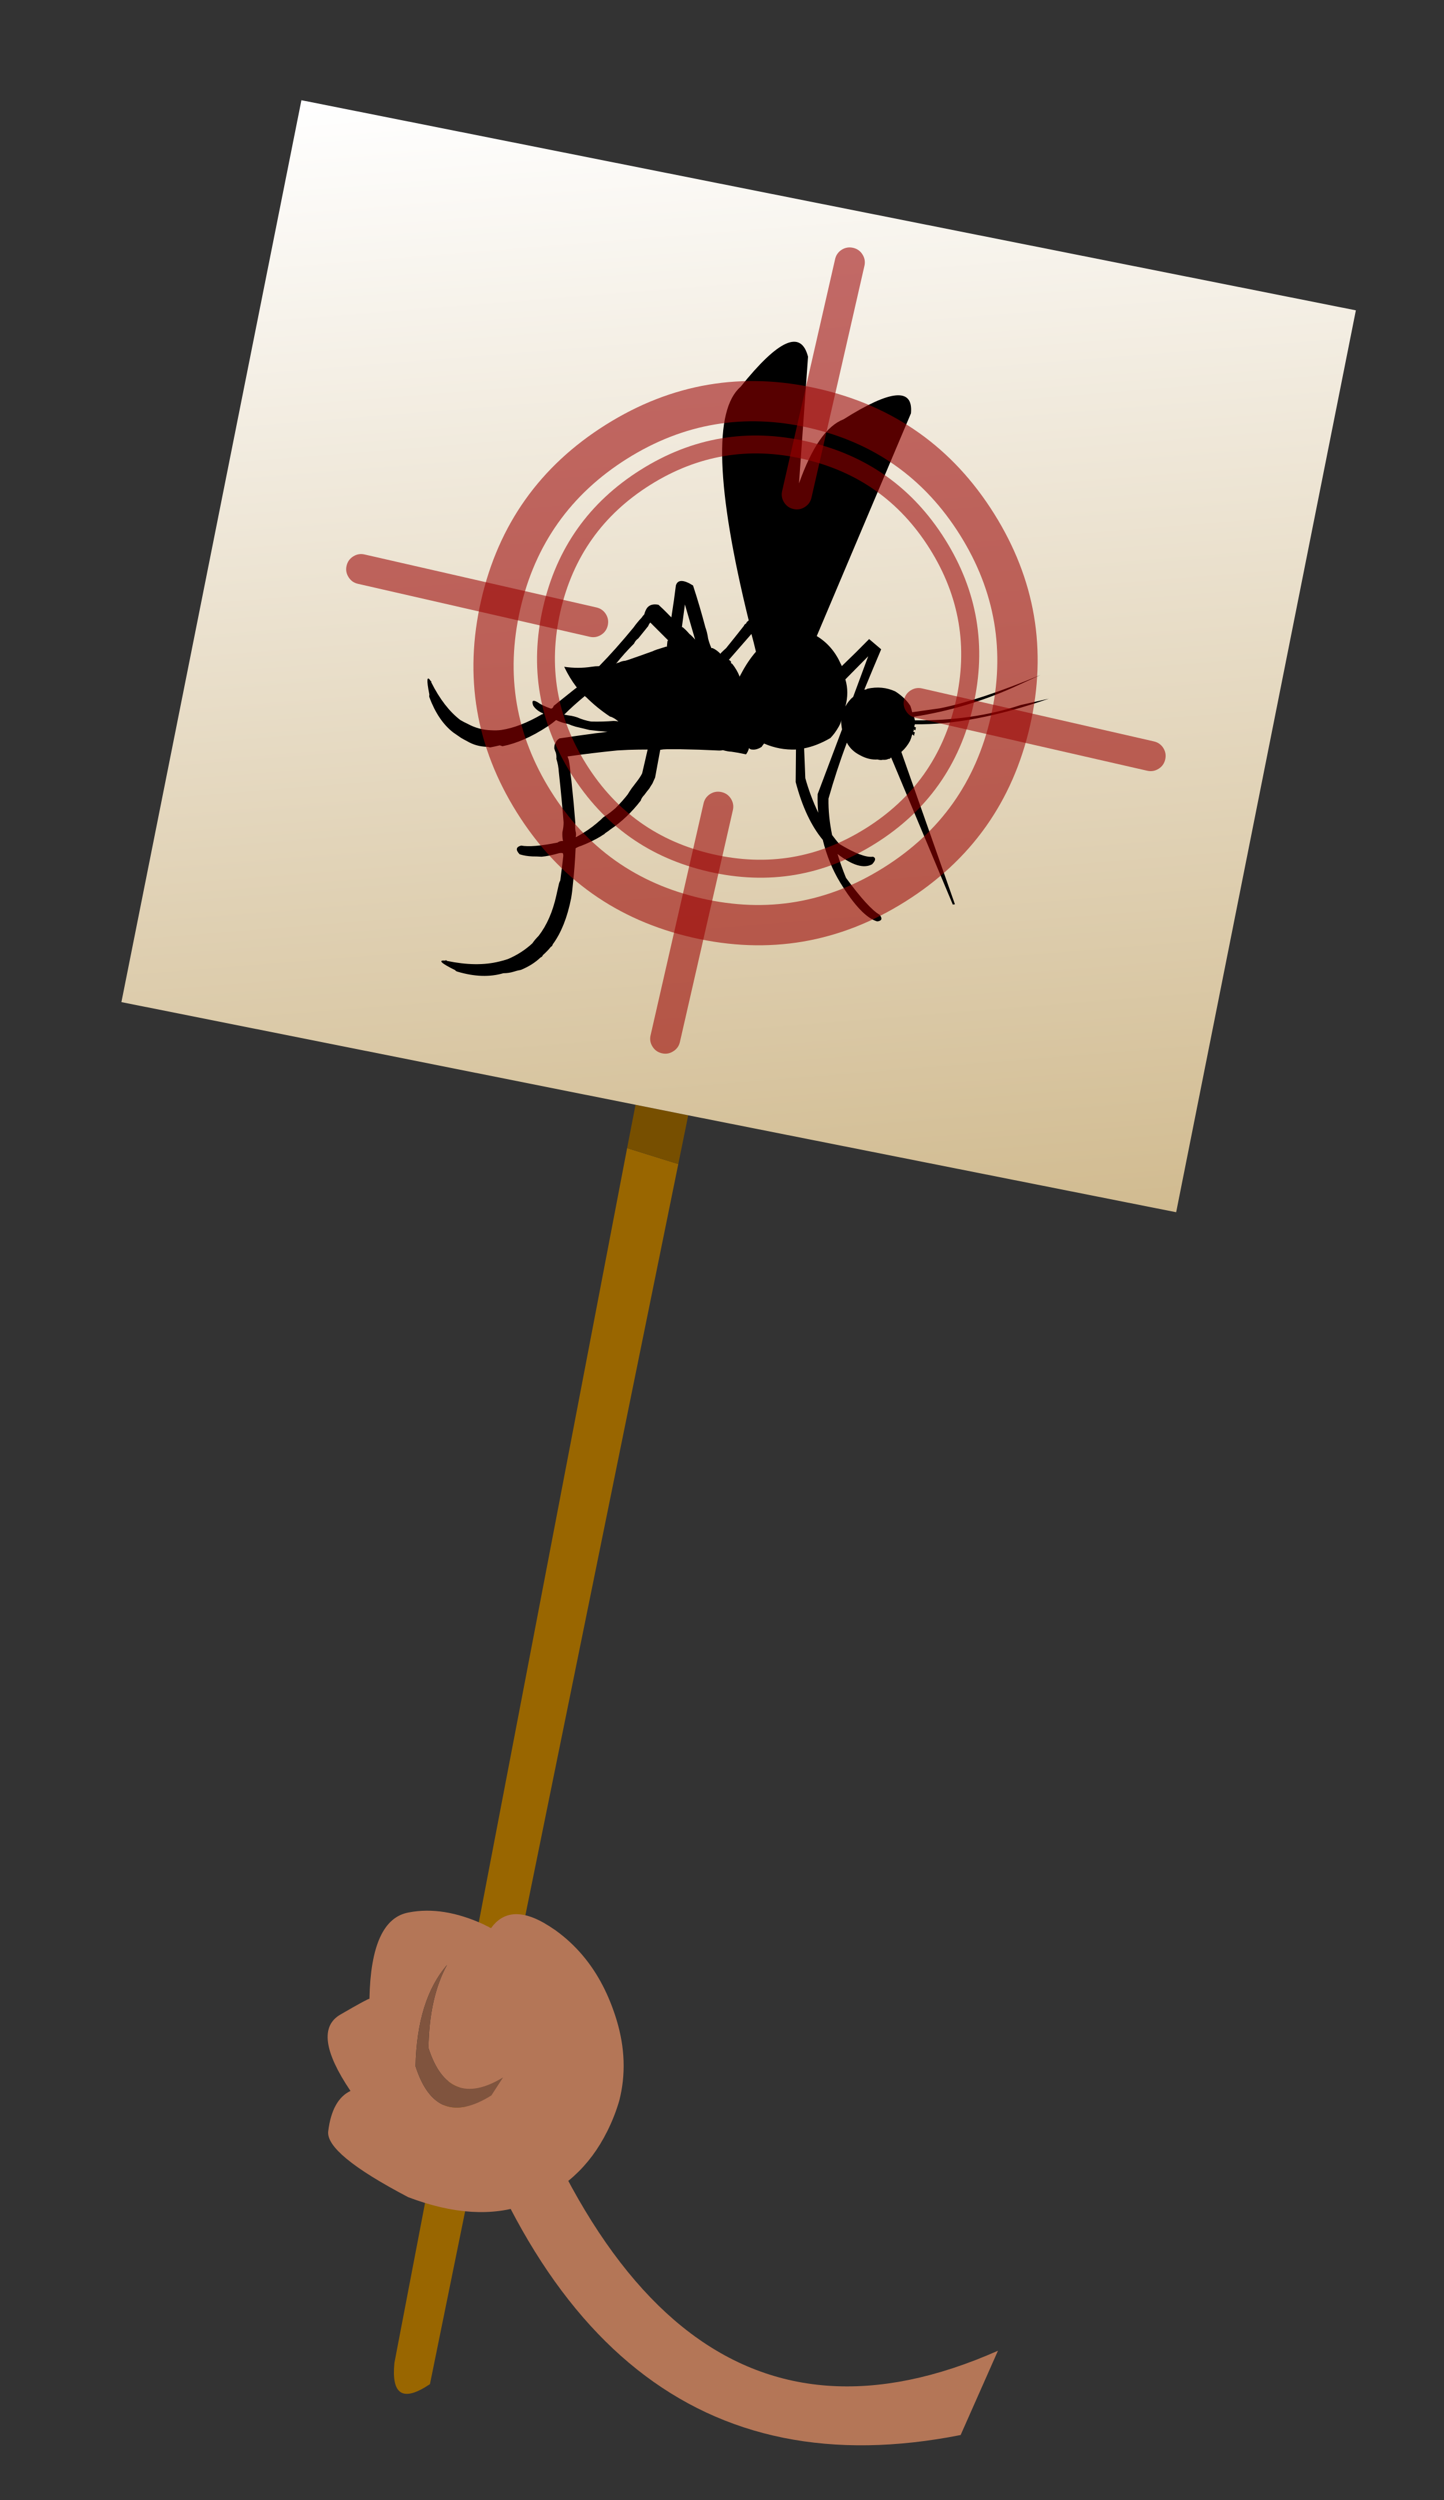 
<svg xmlns="http://www.w3.org/2000/svg" version="1.1" xmlns:xlink="http://www.w3.org/1999/xlink" preserveAspectRatio="none" x="0px" y="0px" width="201px" height="348px" viewBox="0 0 201 348">
<rect x="0" y="0" width="201" height="348" fill="#333333" stroke="none"/>
<defs>
<linearGradient id="Gradient_1" gradientUnits="userSpaceOnUse" x1="110.9" y1="360.65" x2="95.3" y2="165.55" spreadMethod="pad">
<stop  offset="0%" stop-color="#D1BB90"/>

<stop  offset="100%" stop-color="#FFFFFF"/>
</linearGradient>

<g id="Interpolar_1_0_Layer0_0_FILL">
<path fill="#996600" stroke="none" d="
M 93.05 347.4
L 84.55 344.75 45.9 546.5
Q 45.1 554.55 51.8 550.05
L 93.05 347.4 Z"/>

<path fill="#774F00" stroke="none" d="
M 94.7 339.3
L 85.95 337.55 84.55 344.75 93.05 347.4 94.7 339.3 Z"/>

<path fill="url(#Gradient_1)" stroke="none" d="
M 85.95 337.55
L 94.7 339.3 175.75 355.4 205.6 205.6 30.45 170.7 0.55 320.5 85.95 337.55 Z"/>
</g>

<g id="Interpolar_1_0_Layer0_1_FILL">
<path fill="#000000" stroke="none" d="
M 114.6 213.3
Q 112.85 206.5 103.4 218.3 96.65 224.15 104.75 257.1 104.65 257.2 104.4 257.4 104.4 257.55 104.25 257.65 104 257.8 103.95 258 102.5 259.85 101 261.7 100.5 262.15 100.15 262.5
L 100.05 262.65
Q 99.5 262.05 98.75 261.7
L 98.55 261.7
Q 98.2 260.9 98 260.1 97.85 259.05 97.55 258.25 96.6 254.65 95.5 251.3 93.1 249.8 92.65 251.3 92.35 253.75 91.9 256.6 90.75 255.4 89.75 254.5 88.45 254.25 87.85 255.05 87.55 255.5 87.4 256.1 87.15 256.35 87 256.6 86.2 257.45 85.6 258.3 82.6 261.95 79.9 264.7 79.25 264.7 78.65 264.8 76.4 265.15 74.1 264.8 75 266.7 76.2 268.25 75.9 268.45 75.6 268.7 73.9 270.05 72.35 271.3 72.35 271.45 72.1 271.7
L 71.9 271.75
Q 70.45 271.25 69.7 270.7 68.5 270 68.95 271.25 69.5 272.1 70.6 272.55 70.6 272.7 70.4 272.7 66.7 274.85 63.65 275.3 62.85 275.4 62.05 275.35 59.9 275.3 58 274.25 57.45 274 56.85 273.65 54.1 271.55 52 267.35 52.1 267.2 51.95 267.2 50.95 265.65 51.7 269.4 51.65 269.7 51.7 269.85 53.15 273.75 55.65 275.7 56.3 276.15 56.95 276.6 57.45 276.9 57.95 277.15 59.45 278.05 61.3 278.1 61.4 278.1 61.8 278.2 62.6 278.05 63.4 277.85
L 63.85 278
Q 67.4 277.3 71.35 274.7 72.05 274.25 72.75 273.65 73.65 274.1 74.75 274.3 75.3 274.55 76 274.75 77.1 275 78.3 275.3 79.85 275.5 81.3 275.6 80.3 275.75 79.3 275.85 76.3 276.25 73.3 276.7 72.75 277.05 72.65 277.55
L 72.55 277.55 72.55 277.65
Q 72.45 277.9 72.45 278.35 72.55 278.75 72.7 279.05 72.85 279.55 72.8 280.1 73.15 281.2 73.2 282.25 73.7 286.75 74 290.65 74 291.45 73.8 292.25 73.75 293.05 73.9 293.75 73.35 293.7 73 294 68.8 294.85 66.95 294.5 65.65 294.85 66.7 295.95 67.65 296.25 68.8 296.3 69.55 296.3 70.35 296.35 71.55 296.25 73.3 295.75 73.6 295.7 73.85 295.75 73.95 295.9 73.95 296.2 73.7 298.45 73.45 300.3 73.35 300.45 73.25 300.75 73.05 301.65 72.8 302.75 71.9 306.85 69.85 309.5 69.25 310.1 68.8 310.75 67 312.4 64.75 313.35 64 313.6 63.35 313.75 59.6 314.7 54.6 313.65 54.5 313.45 54.35 313.6 52.45 313.45 56 315.2 56.05 315.35 56.4 315.45 60.6 316.7 64 315.7 64.9 315.7 65.7 315.45 66.3 315.25 66.9 315.15 68.85 314.35 70.15 313.1 70.5 312.95 70.55 312.7 71.3 312.05 71.9 311.3 72.1 311.25 72.2 310.9 74.3 308.05 75.25 303.25 75.45 302.1 75.55 300.85 75.85 298.15 76 294.95 76.4 294.7 76.9 294.55 78.7 293.85 80.2 292.95 80.4 292.8 80.75 292.6
L 80.9 292.45
Q 81.5 292.05 81.8 291.8 84.55 289.95 86.8 287.05 86.95 286.55 87.4 286.1 87.8 285.55 88.25 285 88.45 284.65 88.75 284.2 89 283.65 89.2 283.2
L 90.05 278.6
Q 90.55 278.5 91.1 278.5 92.25 278.5 93.45 278.5 96.6 278.55 99.45 278.7 100.1 278.75 100.45 278.65 101.35 278.9 101.85 278.9 102.95 279.05 104.3 279.35 104.65 278.9 104.8 278.3 105 278.55 105.3 278.55 106.05 278.65 106.9 278.1 107.05 277.85 107.3 277.55 109.8 278.65 112.6 278.55
L 112.55 283.95
Q 114.15 290.05 117.05 293.55 118 297.45 119.95 300.65 123.45 306.35 126.1 307.1 127.25 306.95 126.5 306 124.6 304.9 120.9 299.85 120.05 297.75 119.5 295.9 123.2 298.75 125.25 297.6 126.15 296.65 125.4 296.35 123.7 296.6 119.75 294.2 119.2 293.55 118.6 292.75 117.95 289.6 118 286.7 119.35 281.95 121.05 277.4 121.75 278.75 123.25 279.5 124.7 280.3 126.15 280.2 126.7 280.35 127 280.25 127.6 280.3 127.95 280.1 128.2 280.15 128.4 279.85
L 138.65 304.3 139 304.25 130.1 278.95
Q 131 278.15 131.55 277.1 131.75 276.65 131.9 276.05 132.05 276.05 132.2 276.3 132.25 276 132.35 275.7 132.15 275.6 132.05 275.6 132.25 275.4 132.1 275.25 132.25 275.25 132.45 275.35 132.45 275.05 132.55 274.9 132.25 274.8 132.25 274.7 132.3 274.55 132.35 274.35 141.9 274.5 154.6 270.1
L 149.95 271.15
Q 141.9 273.8 132.35 273.7 132.3 273.4 132.2 273.1 140.8 271.75 148.65 268.25
L 153.25 266.15
Q 143.05 270.4 136.5 271.7 133.65 272.1 131.9 272.35 131.8 271.85 131.6 271.3 130.75 269.95 129.1 268.9 126.95 267.9 124.45 268.45 124.3 268.6 123.95 268.6 125.35 265.2 126.75 261.9
L 124.75 260.2
Q 122.5 262.5 120.2 264.7 120.2 264.6 120.05 264.35 118.7 261.3 116.05 259.7
L 131.7 222.7
Q 132.3 216.25 120.5 223.7 116.3 225.3 113.1 234.35
L 114.6 213.3
M 101.7 263.85
Q 101.6 263.7 101.45 263.65
L 105.2 259.35
Q 105.6 260.8 105.95 262.3 104.6 263.85 103.5 265.95 103.35 266.2 103.25 266.45 102.8 265.3 102 264.3
L 101.8 264.2
Q 101.85 263.85 101.7 263.85
M 120.8 271.4
Q 121.45 269.05 120.8 266.9
L 124.6 263.05 122.1 269.8
Q 121.4 270.35 120.8 271.4
M 93.65 258.2
L 94.15 254.45 95.85 260.3
Q 95.4 259.75 94.9 259.35 94.35 258.7 93.8 258.25
L 93.65 258.2
M 88.05 258.05
Q 88.15 257.75 88.4 257.45 89.85 258.9 91.35 260.4
L 91.25 260.55
Q 91.2 260.95 91.15 261.5
L 91.05 261.45
Q 89.05 262.05 88.85 262.2 86.65 263 84.75 263.65 84.45 263.75 84.25 263.8 83.65 263.85 83.2 264.1 82.9 264.15 82.7 264.3 84.1 262.55 85.7 260.95 85.95 260.4 86.4 260.1 87.15 259.15 88.05 258.05
M 81.75 273.1
L 81.85 273.1
Q 82.6 273.4 83.1 273.9 82.75 273.8 82.3 273.8 80.55 273.95 78.55 273.9 77.4 273.7 76.25 273.2 75.8 273.05 75.3 272.95 74.55 272.85 74.1 272.75 75.65 271.2 77.6 269.6 77.5 269.75 77.7 269.8 79.55 271.65 81.75 273.1
M 82.9 278.7
Q 83.9 278.65 84.8 278.6 86.4 278.55 87.95 278.55
L 87.95 278.6
Q 87.5 280.55 87.05 282.5 86.75 283.1 86.25 283.75 85.9 284.2 85.3 285 84.95 285.5 84.65 286 83.8 287.1 82.65 288.25 81.7 289.1 80.6 289.8 80.15 290.25 79.55 290.75 78.15 291.95 76.25 293 76.1 293.1 76 293.1 76.1 292.8 76.05 292.4 75.85 291.6 75.95 290.75 75.7 287.5 75.3 283.75 75.25 283.3 75.15 282.65 75.1 281.5 74.85 280.25 74.75 280 74.65 279.7 78.85 279.1 82.9 278.7
M 120.1 273.65
Q 120.101 274.407 120.25 275.2
L 116.2 285.95
Q 116.15 287.5 116.3 289.05 114.95 286.2 114.15 283.3 114.05 280.8 113.95 278.35 116.05 277.95 118.3 276.65 119.05 275.9 119.7 274.75 120.094 274.061 120.1 273.65 Z"/>
</g>

<g id="Interpolar_1_0_Layer0_2_MEMBER_0_FILL">
<path fill="#990000" fill-opacity="0.569" stroke="none" d="
M 305.45 218.5
Q 247.9 160.95 166.5 160.95 85.1 160.95 27.55 218.5 -30 276.05 -30 357.45 -30 438.85 27.55 496.4 85.1 553.95 166.5 553.95 247.9 553.95 305.45 496.4 363 438.85 363 357.45 363 276.05 305.45 218.5
M 166.45 189
Q 236.25 189 285.55 238.3 334.9 287.65 334.9 357.45 334.9 427.25 285.55 476.55 236.25 525.9 166.45 525.9 96.65 525.9 47.3 476.55 -2 427.25 -2 357.45 -2 287.65 47.3 238.3 96.65 189 166.45 189 Z"/>
</g>

<g id="Interpolar_1_0_Layer0_2_MEMBER_1_FILL">
<path fill="#990000" fill-opacity="0.569" stroke="none" d="
M 374 376.95
Q 374 313.15 328.9 268.05 283.8 222.95 220 222.95 156.2 222.95 111.1 268.05 66 313.15 66 376.95 66 440.75 111.1 485.85 156.2 530.95 220 530.95 283.8 530.95 328.9 485.85 374 440.75 374 376.95
M 78.45 376.95
Q 78.45 318.35 119.9 276.9 161.35 235.45 219.95 235.45 278.55 235.45 320 276.9 361.45 318.35 361.45 376.95 361.45 435.55 320 477 278.55 518.45 219.95 518.45 161.35 518.45 119.9 477 78.45 435.55 78.45 376.95 Z"/>
</g>

<g id="Interpolar_1_0_Layer0_2_MEMBER_2_FILL">
<path fill="#990000" fill-opacity="0.569" stroke="none" d="
M 143.9 79.05
Q 140.85 76 136.5 76 132.15 76 129.05 79.05 126 82.15 126 86.5
L 126 252.5
Q 126 256.85 129.05 259.9 132.15 263 136.5 263 140.85 263 143.9 259.9 147 256.85 147 252.5
L 147 86.5
Q 147 82.15 143.9 79.05 Z"/>
</g>

<g id="Interpolar_1_0_Layer0_2_MEMBER_3_FILL">
<path fill="#990000" fill-opacity="0.569" stroke="none" d="
M 143.9 79.05
Q 140.85 76 136.5 76 132.15 76 129.05 79.05 126 82.15 126 86.5
L 126 252.5
Q 126 256.85 129.05 259.9 132.15 263 136.5 263 140.85 263 143.9 259.9 147 256.85 147 252.5
L 147 86.5
Q 147 82.15 143.9 79.05 Z"/>
</g>

<g id="Interpolar_1_0_Layer0_2_MEMBER_4_FILL">
<path fill="#990000" fill-opacity="0.569" stroke="none" d="
M 143.9 79.05
Q 140.85 76 136.5 76 132.15 76 129.05 79.05 126 82.15 126 86.5
L 126 252.5
Q 126 256.85 129.05 259.9 132.15 263 136.5 263 140.85 263 143.9 259.9 147 256.85 147 252.5
L 147 86.5
Q 147 82.15 143.9 79.05 Z"/>
</g>

<g id="Interpolar_1_0_Layer0_2_MEMBER_5_FILL">
<path fill="#990000" fill-opacity="0.569" stroke="none" d="
M 143.9 79.05
Q 140.85 76 136.5 76 132.15 76 129.05 79.05 126 82.15 126 86.5
L 126 252.5
Q 126 256.85 129.05 259.9 132.15 263 136.5 263 140.85 263 143.9 259.9 147 256.85 147 252.5
L 147 86.5
Q 147 82.15 143.9 79.05 Z"/>
</g>

<g id="Interpolar_1_0_Layer0_3_MEMBER_0_FILL">
<path fill="#B47657" stroke="none" d="
M 36.9 193.05
L 43.1 179.05
Q -18.2 206.2 -43.9 108.95
L -49.8 124.1
Q -27.25 205.75 36.9 193.05 Z"/>
</g>

<g id="Interpolar_1_0_Layer0_3_MEMBER_1_FILL">
<path fill="#B47657" stroke="none" d="
M -30.35 109.25
Q -31.35 108.55 -32.3 108 -38.1 104.7 -41.1 108.85 -41.3 108.8 -41.5 108.65 -41.85 108.5 -42.3 108.25 -49.05 105.15 -54.75 106.25 -61.05 107.35 -61.3 120.6 -61.45 120.5 -66.1 123.2 -71.1 126.05 -64.45 135.9 -67.5 137.35 -68.15 142.6 -68.6 146.35 -54.85 153.55 -43.65 157.8 -35.25 154.75 -26.2 151.45 -21.8 142.6 -20.55 140.1 -19.8 137.5 -18.15 131.05 -20.25 124.1 -21.2 121 -22.55 118.4 -25.45 112.8 -30.35 109.25
M -41.05 136.65
Q -50.25 142.4 -53.65 131.8 -53.4 120.75 -48.4 114.95 -51.35 120.3 -51.5 128.75 -48.15 139.15 -39.1 133.65
L -41.05 136.65 Z"/>

<path fill="#80543E" stroke="none" d="
M -53.65 131.8
Q -50.25 142.4 -41.05 136.65
L -39.1 133.65
Q -48.15 139.15 -51.5 128.75 -51.35 120.3 -48.4 114.95 -53.4 120.75 -53.65 131.8 Z"/>
</g>
</defs>

<g transform="matrix( 0.838, 0, 0, 0.838, 16.9,13.95) ">
<g transform="matrix( 1, 0, 0, 1, 102.5,194.75) ">
<g transform="matrix( 1, 0, 0, 1, -103.05,-365.45) ">
<use xlink:href="#Interpolar_1_0_Layer0_0_FILL"/>
</g>

<g transform="matrix( 1, 0, 0, 1, -103.05,-365.45) ">
<use xlink:href="#Interpolar_1_0_Layer0_1_FILL"/>
</g>

<g transform="matrix( 0.232, 0.053, -0.053, 0.232, -16.85,-193) ">
<use xlink:href="#Interpolar_1_0_Layer0_2_MEMBER_0_FILL"/>
</g>

<g transform="matrix( 0.232, 0.053, -0.053, 0.232, -27.8,-201.45) ">
<use xlink:href="#Interpolar_1_0_Layer0_2_MEMBER_1_FILL"/>
</g>

<g transform="matrix( 0.232, 0.053, -0.053, 0.232, -8.6,-195.1) ">
<use xlink:href="#Interpolar_1_0_Layer0_2_MEMBER_2_FILL"/>
</g>

<g transform="matrix( 0.232, 0.053, -0.053, 0.232, -30.45,-104.7) ">
<use xlink:href="#Interpolar_1_0_Layer0_2_MEMBER_3_FILL"/>
</g>

<g transform="matrix( -0.053, 0.232, -0.232, -0.053, 95.75,-112.9) ">
<use xlink:href="#Interpolar_1_0_Layer0_2_MEMBER_4_FILL"/>
</g>

<g transform="matrix( -0.053, 0.232, -0.232, -0.053, 3.15,-135.15) ">
<use xlink:href="#Interpolar_1_0_Layer0_2_MEMBER_5_FILL"/>
</g>

<g transform="matrix( 1, 0, 0, 1, 0,0) ">
<use xlink:href="#Interpolar_1_0_Layer0_3_MEMBER_0_FILL"/>
</g>

<g transform="matrix( 1, 0, 0, 1, 0,0) ">
<use xlink:href="#Interpolar_1_0_Layer0_3_MEMBER_1_FILL"/>
</g>
</g>
</g>
</svg>
